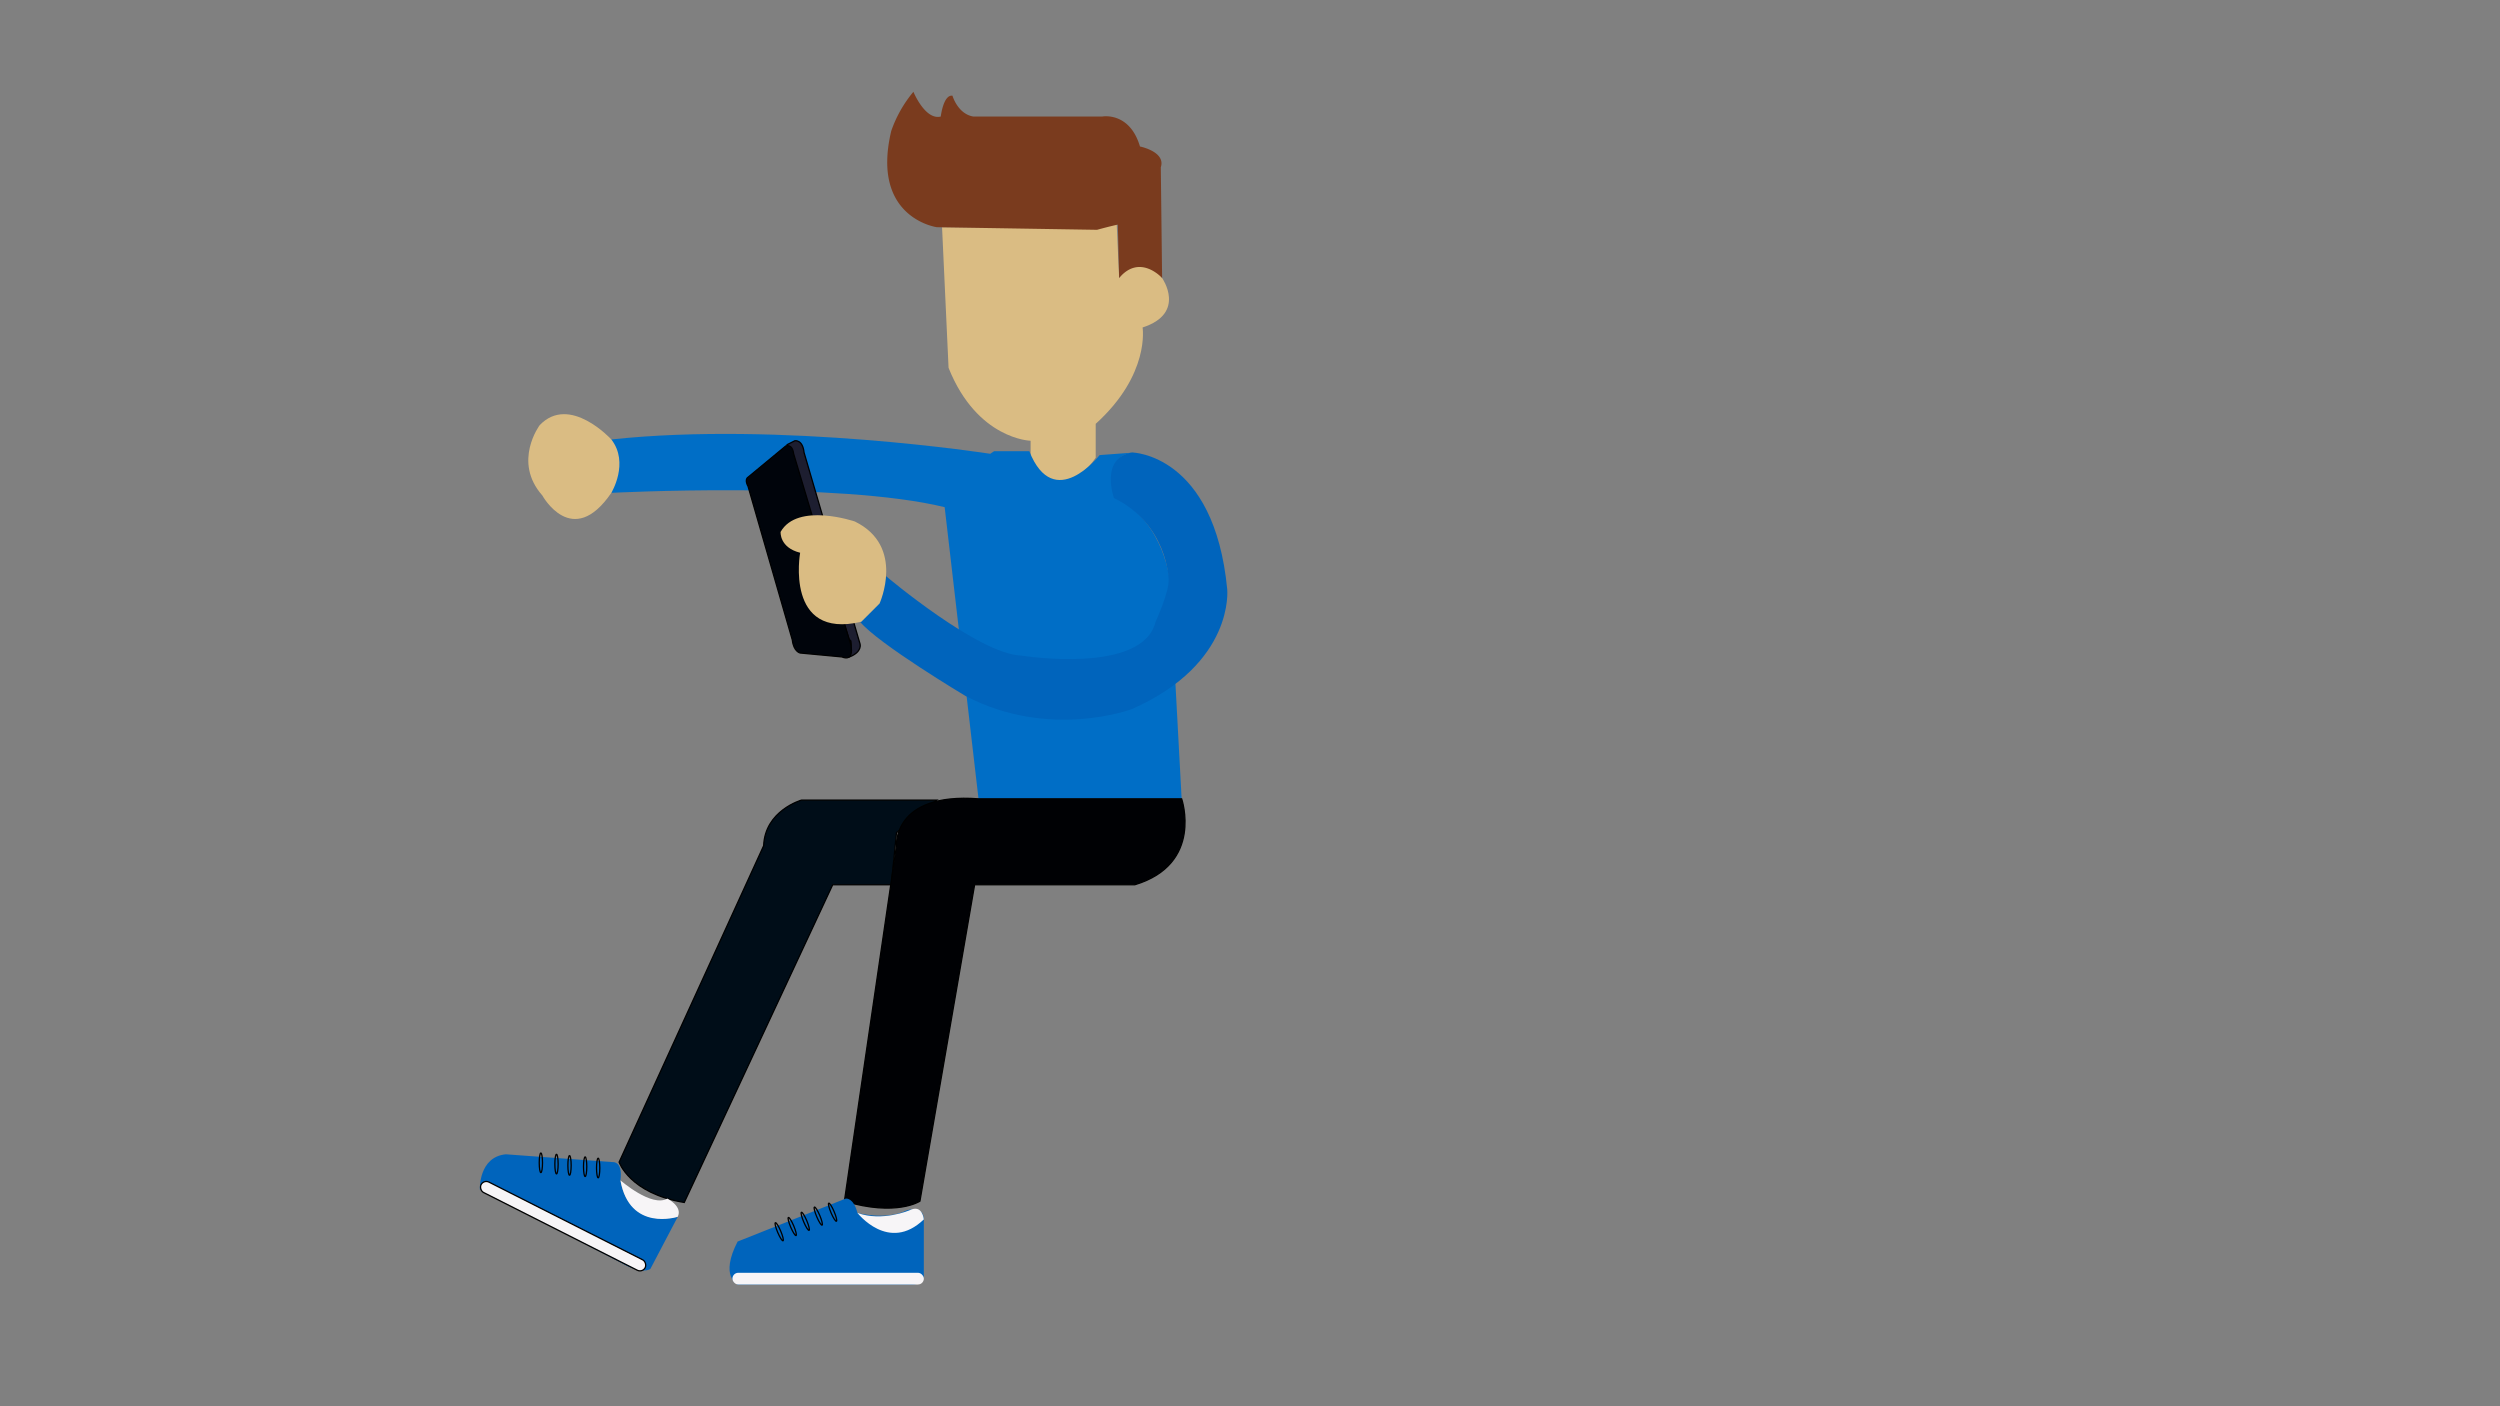 <svg id="dreng" xmlns="http://www.w3.org/2000/svg" width="1920" height="1080" viewBox="0 0 1920 1080"><rect x="0" y="0" width="1920" height="1080" fill="#808080" stroke="none"/><defs><style>.cls-1{fill:#dabc83;}.cls-2{fill:#7a3b1e;}.cls-3{fill:#006ec6;}.cls-4{fill:#0064bc;}.cls-5{fill:#1d1e30;}.cls-10,.cls-11,.cls-5,.cls-6,.cls-7,.cls-8{stroke:#000;stroke-miterlimit:10;}.cls-6{fill:#00040b;}.cls-7{fill:#000d18;}.cls-8{fill:#000104;}.cls-11,.cls-9{fill:#f7f5f7;}.cls-10{fill:none;}</style></defs><title>dreng2</title><path class="cls-1" d="M877.5,251.5s6,36-36,74v26s-27,42-50,0v-13s-41-1-63-56l-5-108h119l15-5,2,44s15-25,33,0C892.5,213.5,911.5,240.5,877.5,251.5Z"/><path class="cls-2" d="M701.5,70.5s9,22,21,19c0,0,2-17,9-16,0,0,4,14,16,16h99s21-4,29,23c0,0,20,4,16,16l1,85s-17-19-33,0l-1-41s-5,1-16,4l-123-2s-51-7-35-74A95.57,95.57,0,0,1,701.5,70.5Z"/><path class="cls-3" d="M790.5,346.5h-27l-3,2s-161-25-291-11v41s174-9,256,11l26,224h156l-9-167s-4-45-41-64c0,0-13-33,14-35l-27,2S809.5,394.5,790.5,346.5Z"/><path class="cls-4" d="M869.5,347.5s63,1,73,105c0,0,6,57-73,92,0,0-63,24-128-10,0,0-67-40-81-57l20-35s71,60,104,61c0,0,93,15,103-26,0,0,11-24,10-33,0,0-1-42-42-62C855.5,382.5,844.5,351.5,869.5,347.5Z"/><path class="cls-5" d="M604.5,341.5l6-3s6-1,7,9l43,147s2,6-8,10c0,0,2-9,1-12s0,3,0,3Z"/><path class="cls-6" d="M574.5,366.5l29-24s5-2,6,6l44,147s3,13-7,9l-32-3s-5-1-6-10l-34-118S571.5,368.5,574.5,366.5Z"/><path class="cls-1" d="M675.5,463.5s20-44-19-63c0,0-44-15-57,8,0,0-1,12,15,16,0,0-12,67,47,53Z"/><path class="cls-1" d="M469.5,337.5s-32-35-55-11c0,0-21,28,2,54,0,0,23,42,53-2C469.5,378.5,483.5,355.5,469.5,337.5Z"/><path class="cls-7" d="M719.5,614.5h-104s-28,8-29,35l-111,243s8,24,50,31l114-244h45l4-40Z"/><path class="cls-8" d="M751.5,613.5h156s17,50-36,66h-123l-42,243s-18,12-58,0l40-273S685.5,608.5,751.5,613.5Z"/><path class="cls-4" d="M649.5,920.5s6-1,9,11c0,0,22,6,38-2,0,0,13-4,13,7v43s0,7-9,7h-134s-14-6,0-33Z"/><path class="cls-4" d="M476.5,906.5s4,37,44,28l-21,40s-6,5-23-5l-108-56s-1-25,20-27l82,6S478.5,891.5,476.5,906.5Z"/><path class="cls-9" d="M658.5,931.5s24,31,51,5c0,0-1-12-11-7C698.5,929.5,677.5,938.5,658.5,931.5Z"/><ellipse class="cls-10" cx="598.39" cy="946.03" rx="1.26" ry="7.56" transform="translate(-321.92 308.8) rotate(-22.99)"/><ellipse class="cls-10" cx="415.39" cy="893.03" rx="1.26" ry="7.56"/><ellipse class="cls-10" cx="427.39" cy="894.03" rx="1.26" ry="7.56"/><ellipse class="cls-10" cx="437.39" cy="895.03" rx="1.26" ry="7.56"/><ellipse class="cls-10" cx="449.39" cy="896.03" rx="1.26" ry="7.56"/><ellipse class="cls-10" cx="459.39" cy="897.03" rx="1.26" ry="7.56"/><ellipse class="cls-10" cx="608.39" cy="942.03" rx="1.26" ry="7.56" transform="translate(-319.57 312.38) rotate(-22.99)"/><ellipse class="cls-10" cx="618.39" cy="938.03" rx="1.26" ry="7.56" transform="translate(-317.21 315.97) rotate(-22.99)"/><ellipse class="cls-10" cx="628.39" cy="934.03" rx="1.26" ry="7.56" transform="translate(-314.86 319.56) rotate(-22.99)"/><ellipse class="cls-10" cx="639.39" cy="931.03" rx="1.26" ry="7.56" transform="translate(-312.81 323.62) rotate(-22.99)"/><rect class="cls-9" x="562.5" y="977.5" width="147" height="9" rx="4.5" ry="4.5"/><rect class="cls-11" x="361.81" y="937.2" width="141.24" height="9" rx="4.5" ry="4.5" transform="translate(471.45 -93.81) rotate(26.82)"/><path class="cls-9" d="M476.5,906.5s24,21,36,14c0,0,12,6,8,14C520.5,934.5,483.5,946.5,476.5,906.5Z"/></svg>
